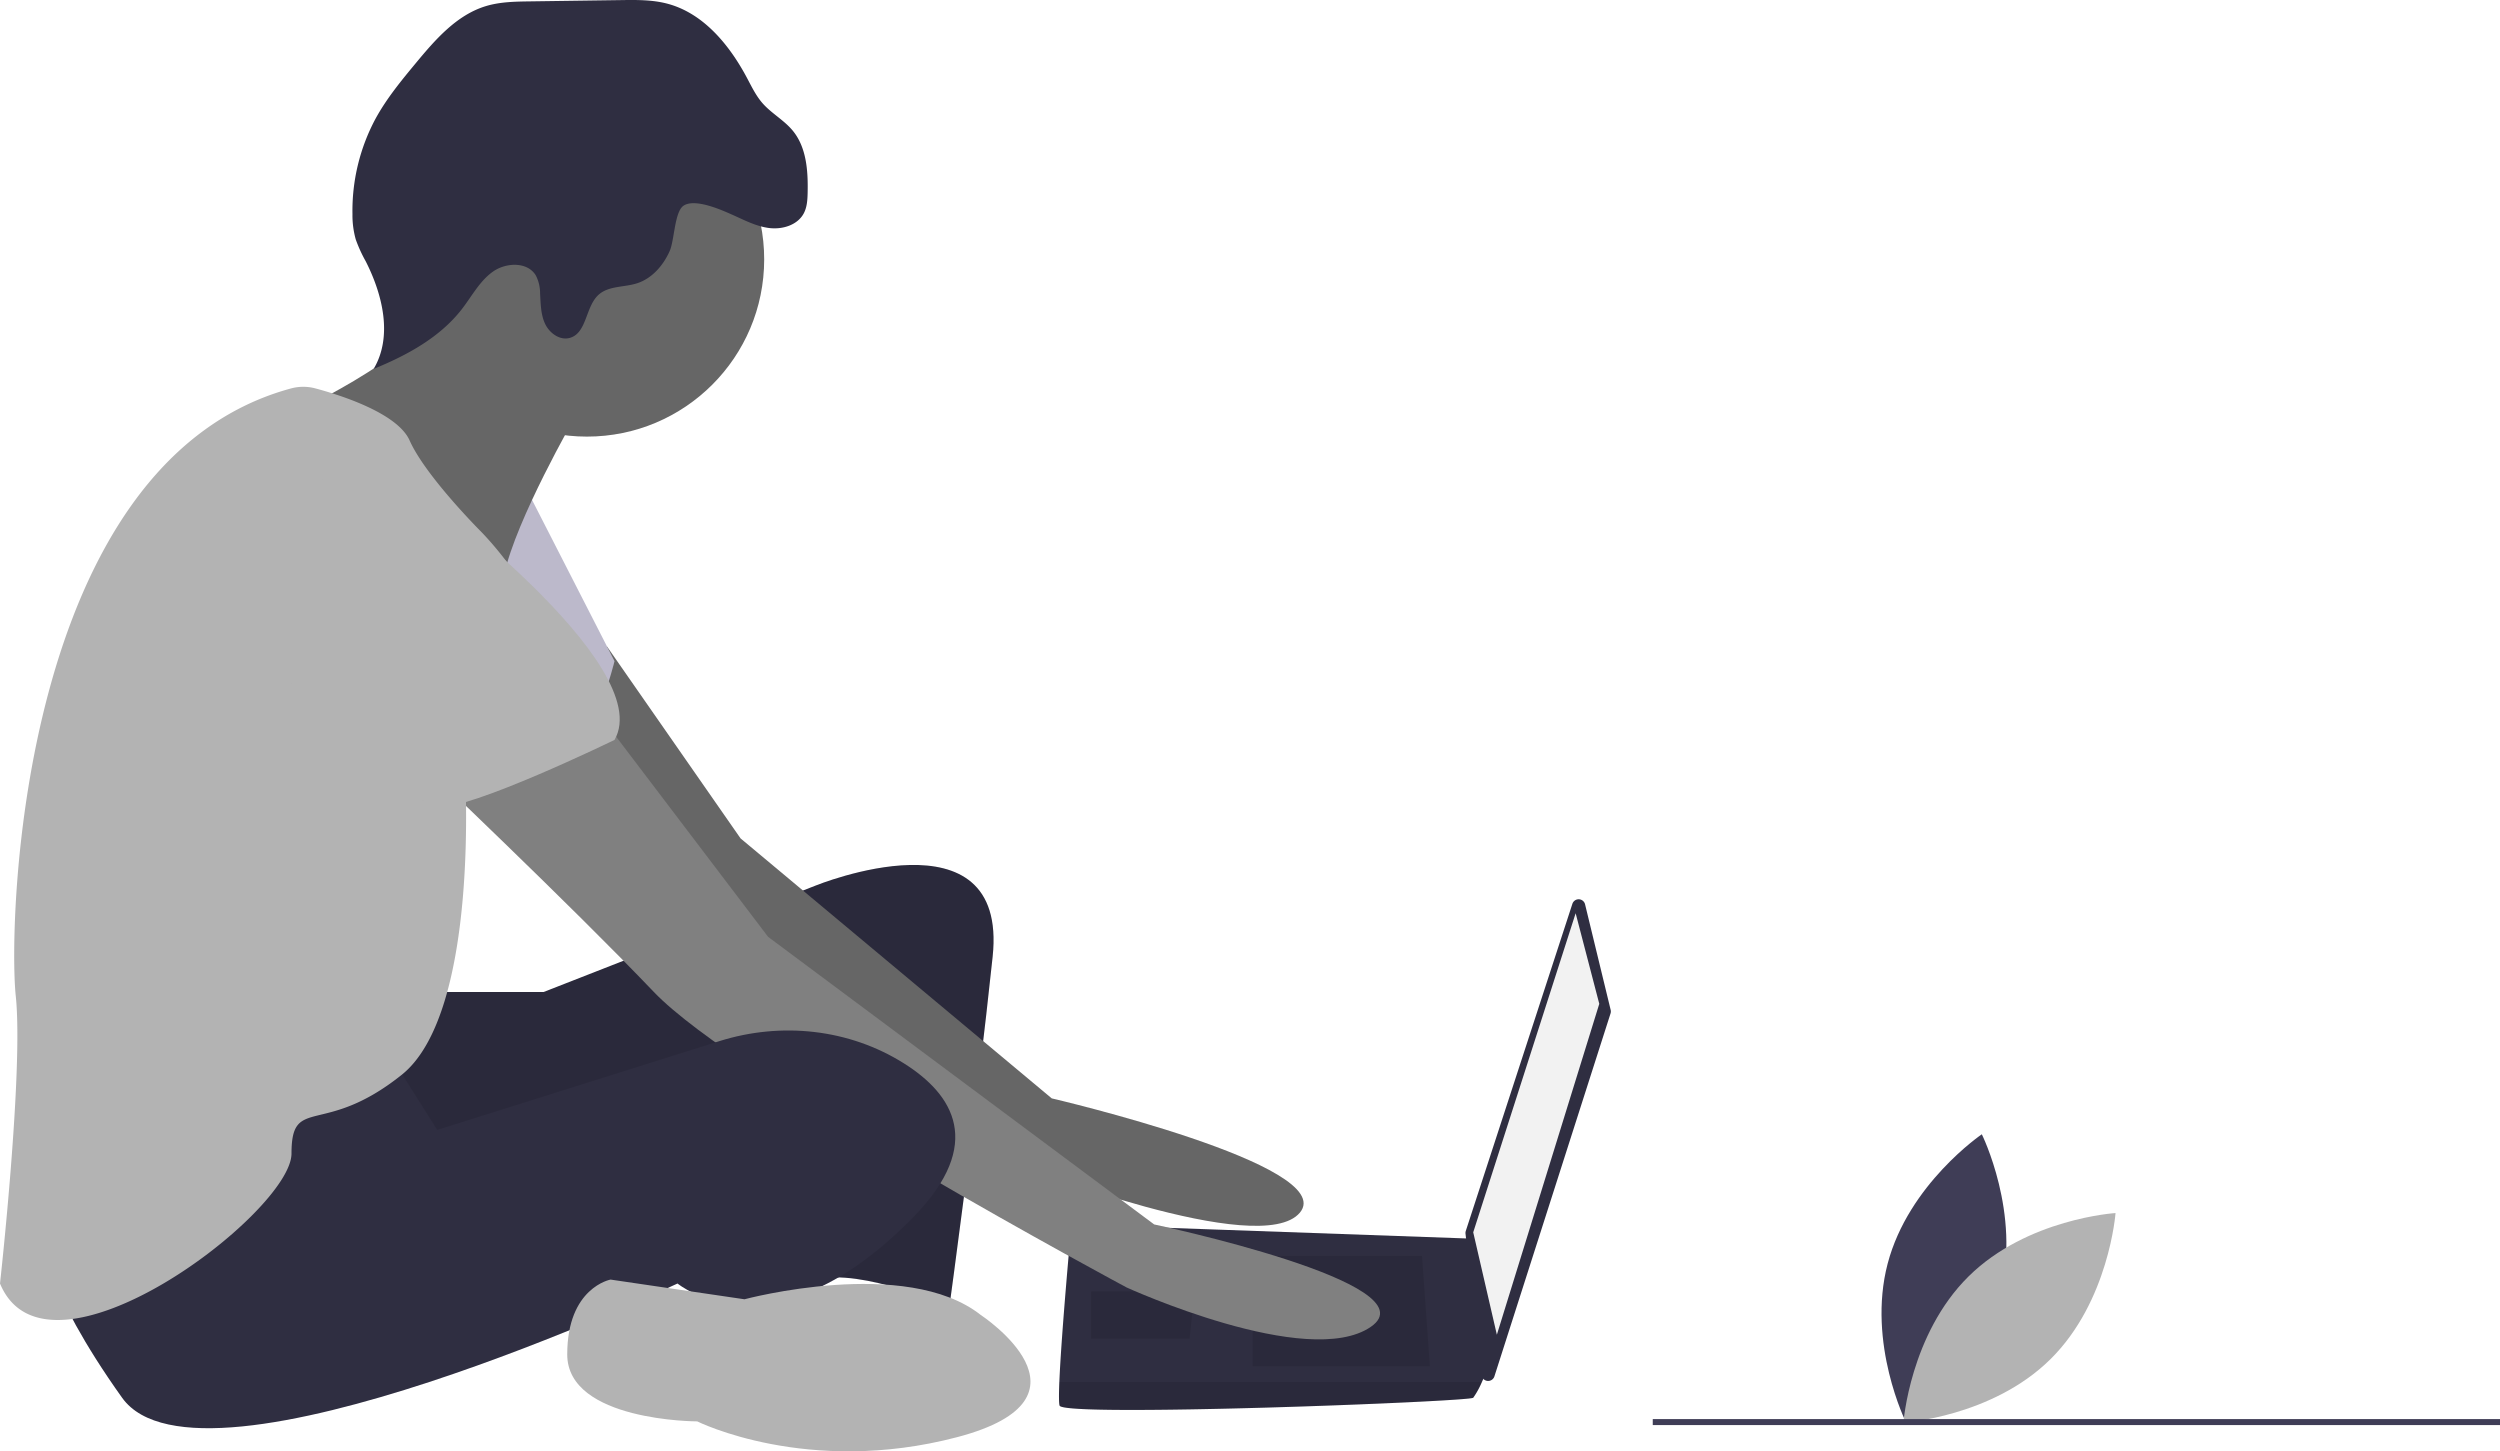 <?xml version="1.0" encoding="UTF-8" standalone="no"?>
<svg
   version="1.1"
   viewBox="0 0 835.064 484.781"
   height="484.781"
   width="835.064"
   data-name="Layer 1"
   id="ade8c9af-7e2e-4eda-b5c8-b06129257226"
   sodipodi:docname="install_bw.svg"
   inkscape:version="1.2.2 (b0a8486541, 2022-12-01)"
   xmlns:inkscape="http://www.inkscape.org/namespaces/inkscape"
   xmlns:sodipodi="http://sodipodi.sourceforge.net/DTD/sodipodi-0.dtd"
   xmlns="http://www.w3.org/2000/svg"
   xmlns:svg="http://www.w3.org/2000/svg"
   xmlns:rdf="http://www.w3.org/1999/02/22-rdf-syntax-ns#"
   xmlns:cc="http://creativecommons.org/ns#"
   xmlns:dc="http://purl.org/dc/elements/1.1/">
  <sodipodi:namedview
     id="namedview29"
     pagecolor="#ffffff"
     bordercolor="#666666"
     borderopacity="1.0"
     inkscape:showpageshadow="2"
     inkscape:pageopacity="0.0"
     inkscape:pagecheckerboard="0"
     inkscape:deskcolor="#d1d1d1"
     showgrid="false"
     inkscape:zoom="0.68846457"
     inkscape:cx="428.48973"
     inkscape:cy="177.93218"
     inkscape:window-width="1278"
     inkscape:window-height="1369"
     inkscape:window-x="0"
     inkscape:window-y="30"
     inkscape:window-maximized="0"
     inkscape:current-layer="ade8c9af-7e2e-4eda-b5c8-b06129257226" />
  <defs
     id="defs95" />
  <title
     id="title2">web_developer</title>
  <path
     style="fill:#3f3d56"
     id="path4"
     d="m 668.146,431.976 c -6.985,26.598 -31.459,43.22 -31.459,43.22 0,0 -13.15,-26.502 -6.166,-53.1 6.985,-26.598 31.459,-43.22 31.459,-43.22 0,0 13.15,26.502 6.166,53.1 z" />
  <path
     style="fill:#b3b3b3"
     id="path6"
     d="m 657.552,426.35 c -19.563,19.327 -21.751,48.831 -21.751,48.831 0,0 29.528,-1.831 49.091,-21.159 19.563,-19.327 21.751,-48.831 21.751,-48.831 0,0 -29.529,1.831 -49.091,21.159 z" />
  <path
     style="fill:#2f2e41"
     id="path8"
     d="m 144.734,331.361 h 36.841 l 90.788,-35.526 c 0,0 64.472,-26.315 59.209,23.684 -5.263,49.999 -14.473,117.103 -14.473,117.103 0,0 -28.947,-13.158 -44.736,-9.21 -15.789,3.947 -5.263,-80.262 -5.263,-80.262 0,0 -128.945,61.841 -140.787,53.946 -11.842,-7.895 -14.473,-63.157 -14.473,-63.157 z" />
  <path
     style="opacity:0.1"
     id="path10"
     d="m 144.734,331.361 h 36.841 l 90.788,-35.526 c 0,0 64.472,-26.315 59.209,23.684 -5.263,49.999 -14.473,117.103 -14.473,117.103 0,0 -28.947,-13.158 -44.736,-9.21 -15.789,3.947 -5.263,-80.262 -5.263,-80.262 0,0 -128.945,61.841 -140.787,53.946 -11.842,-7.895 -14.473,-63.157 -14.473,-63.157 z" />
  <path
     style="fill:#666"
     id="path12"
     d="m 202.778,215.987 44.586,64.059 103.945,86.84 c 0,0 96.051,22.368 82.893,38.157 -13.158,15.789 -93.419,-15.789 -93.419,-15.789 0,0 -119.735,-86.84 -123.682,-93.419 -3.947,-6.579 -47.368,-68.42 -47.368,-68.42 z" />
  <path
     style="fill:#d0cde1"
     id="path16"
     d="m 176.312,164.259 28.947,56.578 c 0,0 -6.579,27.631 -17.105,30.263 -10.526,2.632 -55.262,-34.21 -55.262,-34.21 z" />
  <path
     style="opacity:0.1"
     id="path18"
     d="m 176.312,164.259 28.947,56.578 c 0,0 -6.579,27.631 -17.105,30.263 -10.526,2.632 -55.262,-34.21 -55.262,-34.21 z" />
  <path
     style="fill:#2f2e41"
     id="path20"
     d="m 529.451,302.067 8.551,35.272 a 2.203,2.203 0 0 1 -0.043,1.19 l -38.788,121.211 a 2.203,2.203 0 0 1 -4.287,-0.423 l -5.366,-47.219 a 2.203,2.203 0 0 1 0.094,-0.931 l 35.603,-109.264 a 2.203,2.203 0 0 1 4.236,0.163 z" />
  <polygon
     transform="translate(0,-270.447)"
     style="fill:#f2f2f2"
     id="polygon22"
     points="499.99,716.28 492.096,682.07 526.306,575.493 534.2,605.756 " />
  <path
     style="fill:#2f2e41"
     id="path24"
     d="m 353.941,469.516 c 1.316,3.947 136.839,-1.316 138.155,-2.632 a 28.561,28.561 0 0 0 2.895,-5.263 c 1.237,-2.632 2.368,-5.263 2.368,-5.263 l -5.263,-42.604 -134.208,-4.763 c 0,0 -3.355,36.105 -4.039,52.631 -0.171,4.171 -0.171,7.105 0.092,7.895 z" />
  <polygon
     transform="translate(0,-270.447)"
     style="opacity:0.1"
     id="polygon26"
     points="418.413,726.806 418.413,689.965 474.991,689.965 477.622,726.806 " />
  <polygon
     transform="translate(0,-270.447)"
     style="opacity:0.1"
     id="polygon28"
     points="397.361,717.596 364.467,717.596 364.467,701.806 398.677,701.806 399.03,701.736 " />
  <path
     style="opacity:0.1"
     id="path30"
     d="m 353.941,469.516 c 1.316,3.947 136.839,-1.316 138.155,-2.632 a 28.561,28.561 0 0 0 2.895,-5.263 H 353.848 c -0.171,4.171 -0.171,7.105 0.092,7.895 z" />
  <circle
     style="fill:#666"
     id="circle32"
     r="59.209"
     cy="86.629"
     cx="196.049" />
  <path
     style="fill:#666"
     id="path34"
     d="m 192.102,139.26 c 0,0 -19.736,34.21 -23.684,52.631 -3.947,18.421 -59.209,-36.841 -59.209,-36.841 l -7.237,-19.079 c 0,0 51.973,-24.342 48.025,-44.078 -3.947,-19.736 42.104,47.368 42.104,47.368 z" />
  <path
     style="fill:gray"
     id="path36"
     d="m 202.628,241.889 53.946,71.051 128.945,96.051 c 0,0 93.419,19.736 72.367,34.21 -21.052,14.473 -81.577,-13.158 -81.577,-13.158 0,0 -130.261,-69.736 -157.892,-98.682 -27.631,-28.947 -78.946,-77.63 -78.946,-77.63 z" />
  <path
     style="fill:#2f2e41"
     id="path38"
     d="m 130.261,352.413 15.789,25 94.231,-29.646 c 20.676,-6.505 43.348,-4.111 61.687,7.442 16.447,10.362 26.973,26.809 3.289,51.15 -47.368,48.683 -78.946,22.368 -78.946,22.368 0,0 -159.208,74.999 -185.523,38.157 -26.315,-36.841 -27.631,-55.262 -27.631,-55.262 0,0 101.314,-63.157 117.103,-59.209 z" />
  <path
     style="fill:#b3b3b3"
     id="path40"
     d="m 327.625,439.254 c 0,0 42.104,27.631 -7.895,40.789 -49.999,13.158 -86.84,-5.263 -86.84,-5.263 0,0 -43.42,0 -43.42,-22.368 0,-22.368 14.473,-25 14.473,-25 l 44.736,6.579 c 0,0 53.946,-14.473 78.946,5.263 z" />
  <path
     style="fill:#2f2e41"
     id="path42"
     d="m 244.621,71.735 c 4.03,1.797 8.026,3.923 12.408,4.444 4.381,0.521 9.371,-1.008 11.444,-4.903 1.12,-2.104 1.248,-4.578 1.3,-6.961 0.158,-7.225 -0.364,-15.036 -4.943,-20.627 -2.914,-3.559 -7.167,-5.802 -10.184,-9.274 -2.161,-2.488 -3.599,-5.503 -5.148,-8.411 -5.866,-11.017 -14.551,-21.606 -26.622,-24.782 -5.04,-1.326 -10.328,-1.262 -15.539,-1.188 l -30.397,0.429 c -4.919,0.069 -9.914,0.15 -14.623,1.574 -9.784,2.958 -16.908,11.186 -23.432,19.054 -4.881,5.887 -9.775,11.834 -13.439,18.547 a 65.079,65.079 0 0 0 -7.714,31.887 29.833,29.833 0 0 0 1.093,8.437 46.822,46.822 0 0 0 3.316,7.284 c 5.7,11.197 9.085,25.182 2.665,35.983 11.152,-4.555 22.186,-10.528 29.542,-20.068 3.291,-4.267 5.872,-9.263 10.258,-12.395 4.386,-3.132 11.532,-3.403 14.346,1.193 a 12.857,12.857 0 0 1 1.451,6.022 c 0.206,3.45 0.2,7.033 1.663,10.164 1.463,3.131 4.947,5.658 8.273,4.721 5.729,-1.614 5.18,-10.406 9.593,-14.4 3.351,-3.033 8.521,-2.453 12.826,-3.83 5.016,-1.604 8.779,-5.95 10.924,-10.759 1.63,-3.656 1.606,-13.223 4.691,-15.203 3.868,-2.483 12.664,1.464 16.25,3.063 z" />
  <path
     style="fill:#b3b3b3"
     id="path44"
     d="m 97.272,129.729 a 15.616,15.616 0 0 1 8.128,0.021 c 8.446,2.268 27.38,8.27 31.44,17.405 5.263,11.842 23.684,30.263 23.684,30.263 0,0 25,25 19.736,42.104 -5.263,17.105 -25,36.841 -25,36.841 0,0 5.263,81.577 -21.052,102.63 -26.315,21.052 -36.841,6.579 -36.841,26.315 0,19.736 -81.577,81.577 -97.367,43.42 0,0 7.895,-71.051 5.263,-96.051 -2.594,-24.639 1.203,-178.365 92.008,-202.948 z" />
  <path
     style="fill:#b3b3b3"
     id="path46"
     d="m 139.471,162.943 c 0,0 80.262,59.209 65.788,84.209 0,0 -48.683,23.684 -59.209,22.368 -10.526,-1.316 -51.315,-47.368 -61.841,-51.315 -10.526,-3.947 -15.789,-74.999 55.262,-55.262 z" />
  <rect
     style="fill:#3f3d56"
     id="rect90"
     height="2"
     width="283"
     y="474.011"
     x="552.064" />
</svg>
